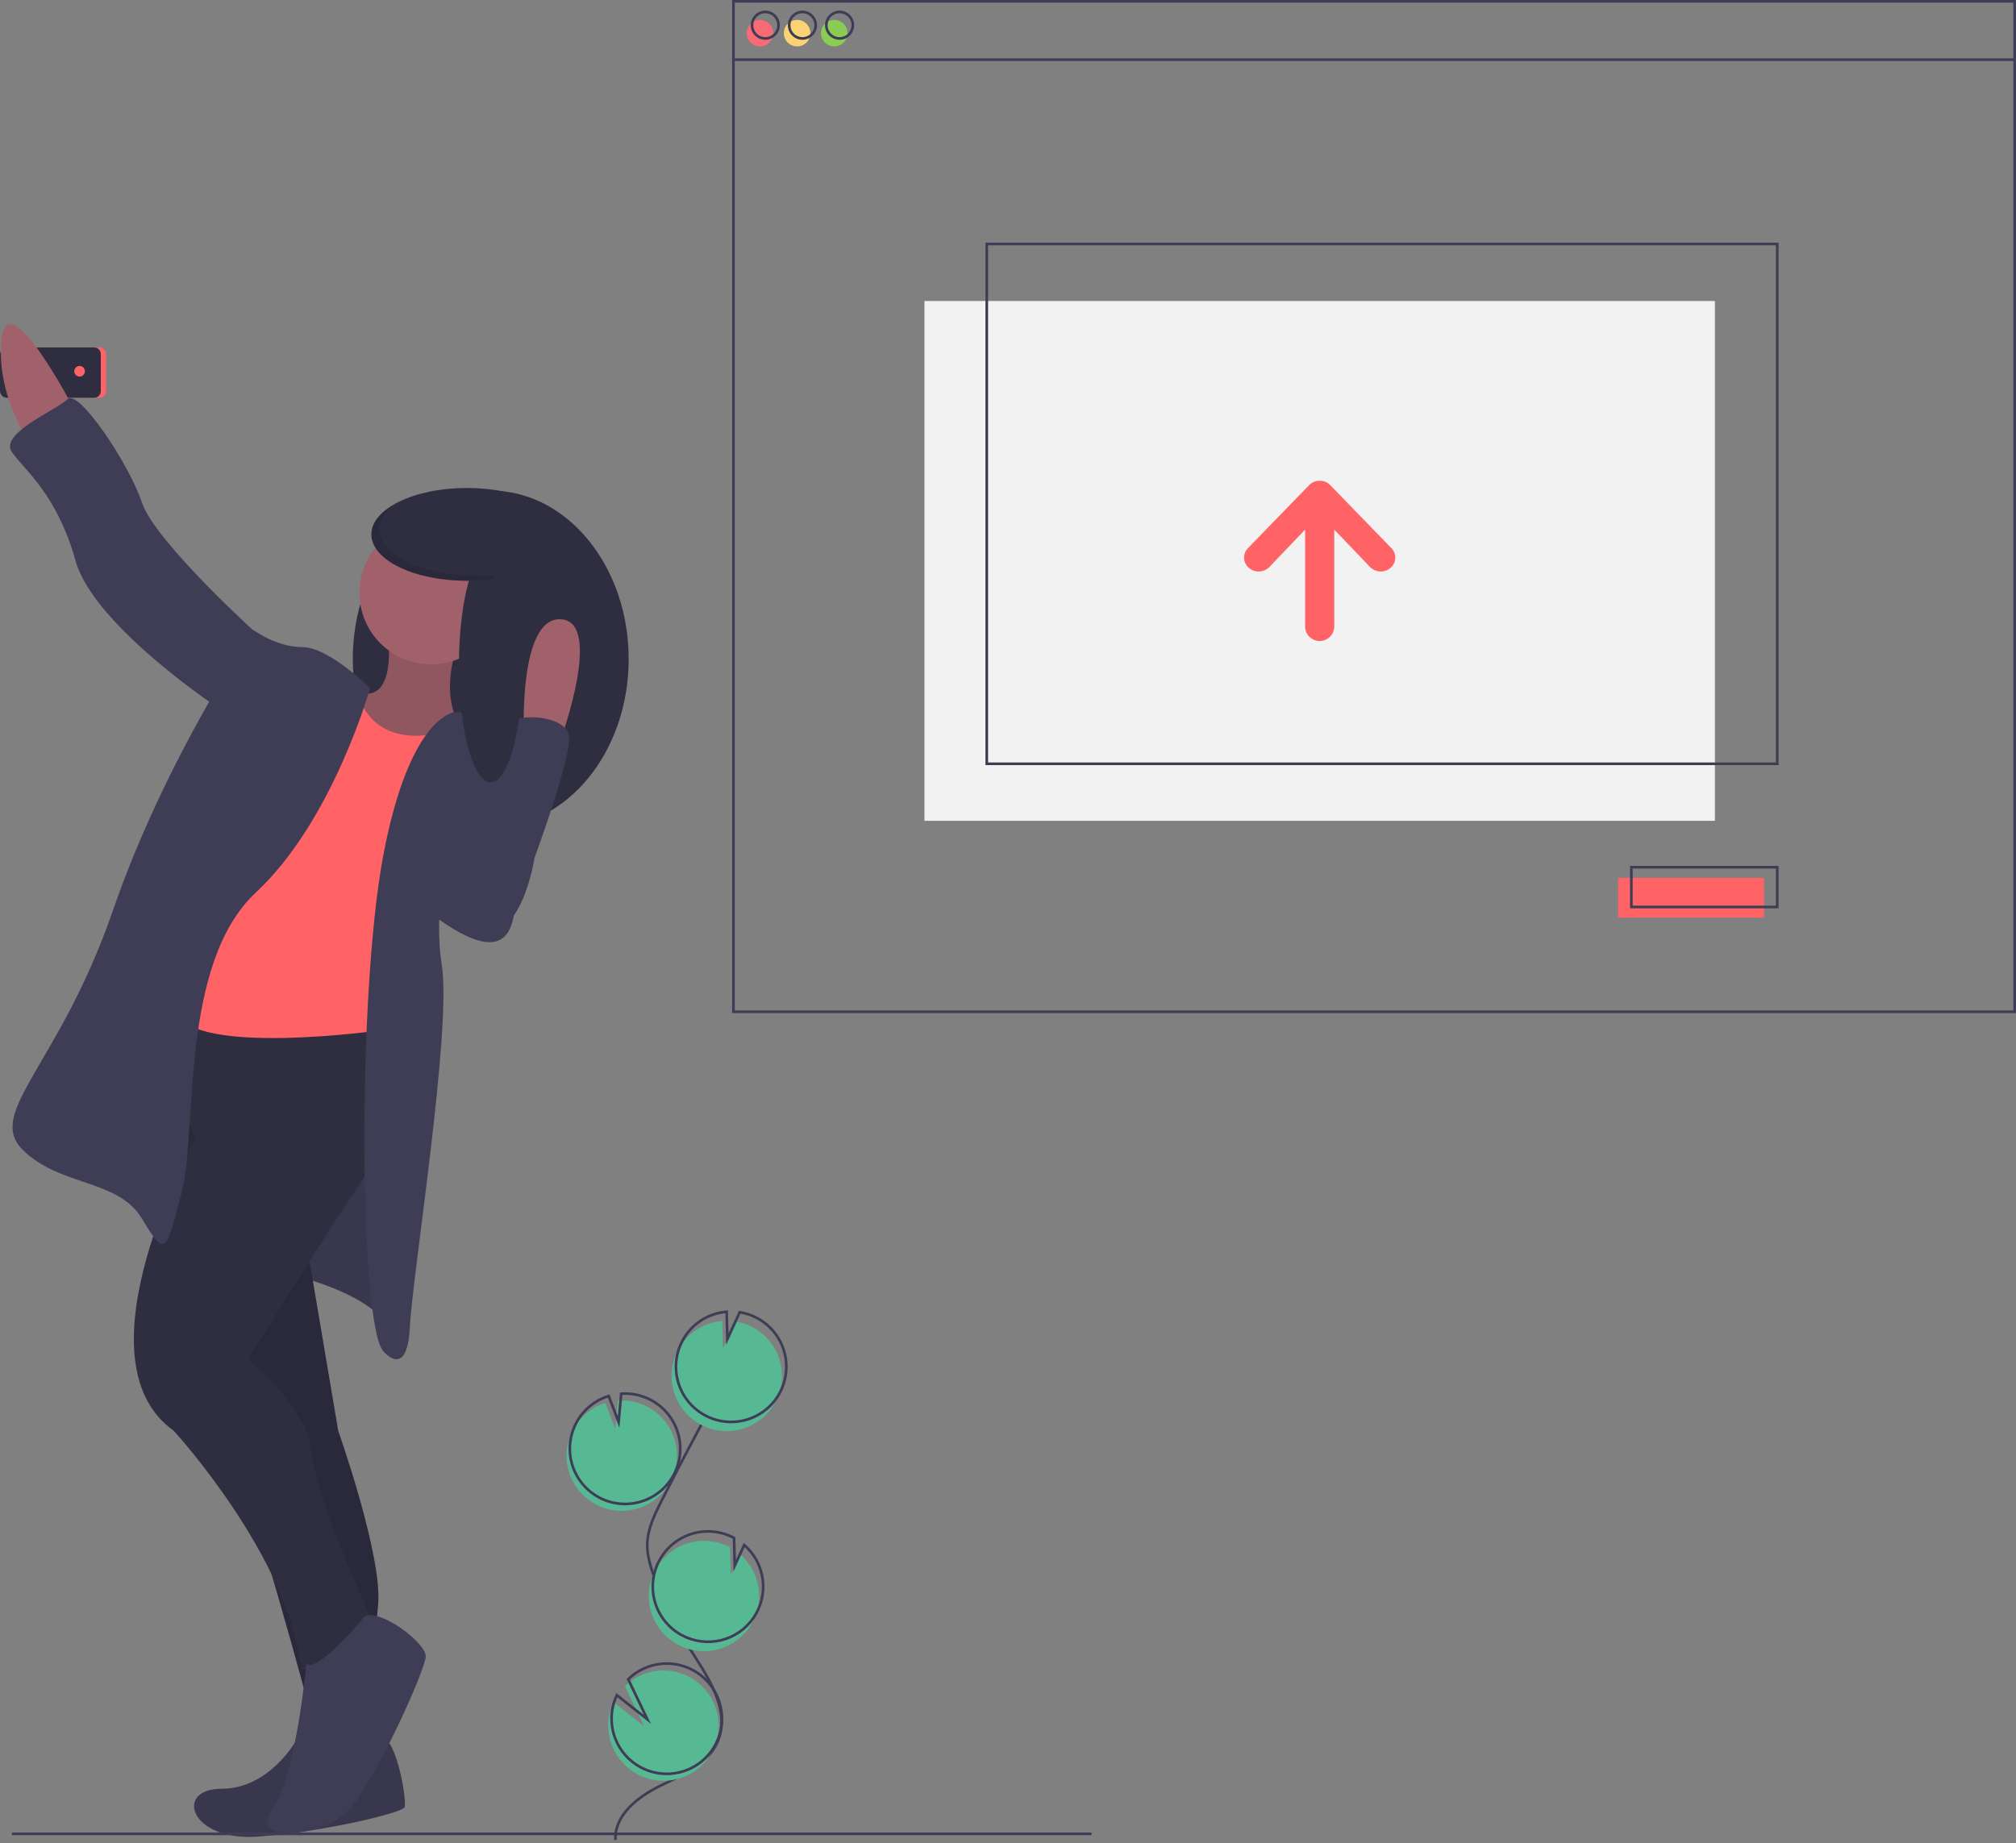 <svg width="479" height="438" viewBox="0 0 479 438" fill="none" xmlns="http://www.w3.org/2000/svg">
<rect x="0" y="0" width="479" height="438" fill="#808080" stroke="none"/>
<g clip-path="url(#clip0)">
<path d="M116.599 196.642C134.699 196.642 149.373 178.724 149.373 156.62C149.373 134.517 134.699 116.599 116.599 116.599C98.499 116.599 83.825 134.517 83.825 156.62C83.825 178.724 98.499 196.642 116.599 196.642Z" fill="#2F2E41"/>
<path d="M89.182 411.877L70.274 413.768C70.274 413.768 63.972 425.112 52.627 425.112C41.282 425.112 45.064 437.718 61.451 436.457C77.838 435.197 95.485 430.785 96.115 429.524C96.745 428.264 94.224 411.247 89.182 411.877Z" fill="#3F3D56"/>
<path opacity="0.1" d="M89.182 411.877L70.274 413.768C70.274 413.768 63.972 425.112 52.627 425.112C41.282 425.112 45.064 437.718 61.451 436.457C77.838 435.197 95.485 430.785 96.115 429.524C96.745 428.264 94.224 411.247 89.182 411.877Z" fill="black"/>
<path d="M62.711 301.581C62.711 301.581 84.14 304.732 92.334 314.816C100.527 324.901 94.855 276.37 94.855 276.37L92.334 254.311L75.317 255.572L61.451 283.933L62.711 301.581Z" fill="#3F3D56"/>
<path opacity="0.1" d="M62.711 301.581C62.711 301.581 84.14 304.732 92.334 314.816C100.527 324.901 94.855 276.37 94.855 276.37L92.334 254.311L75.317 255.572L61.451 283.933L62.711 301.581Z" fill="black"/>
<path d="M133.3 175.528C133.3 175.528 143.385 147.797 133.3 147.166C123.216 146.536 124.477 174.268 124.477 174.268L133.3 175.528Z" fill="#A0616A"/>
<path d="M3.151 82.564H23.63C24.049 82.564 24.451 82.731 24.748 83.027C25.044 83.324 25.211 83.726 25.211 84.145V92.959C25.211 93.166 25.17 93.372 25.09 93.564C25.011 93.755 24.894 93.93 24.748 94.076C24.601 94.223 24.427 94.34 24.235 94.419C24.043 94.499 23.837 94.54 23.63 94.54H3.151V82.564Z" fill="#FF6366"/>
<path d="M1.667 82.564H22.369C22.789 82.564 23.191 82.731 23.487 83.027C23.784 83.324 23.95 83.726 23.95 84.145V92.959C23.95 93.166 23.909 93.372 23.83 93.564C23.75 93.755 23.634 93.93 23.487 94.076C23.34 94.223 23.166 94.34 22.974 94.419C22.782 94.499 22.577 94.54 22.369 94.54H1.667C1.225 94.54 0.801 94.364 0.488 94.051C0.176 93.738 0 93.314 0 92.872L0 84.232C0 83.79 0.176 83.366 0.488 83.053C0.801 82.74 1.225 82.564 1.667 82.564Z" fill="#2F2E41"/>
<path d="M18.908 89.497C19.604 89.497 20.169 88.933 20.169 88.237C20.169 87.54 19.604 86.976 18.908 86.976C18.212 86.976 17.648 87.54 17.648 88.237C17.648 88.933 18.212 89.497 18.908 89.497Z" fill="#FF6366"/>
<path d="M17.332 96.745C17.332 96.745 1.575 66.493 0.315 80.989C-0.946 95.485 8.508 107.46 8.508 107.46L17.332 96.745Z" fill="#A0616A"/>
<path d="M109.043 169.282C109.043 169.282 122.901 170.171 124.162 177.734C125.422 185.298 114.078 208.617 114.078 208.617L98.951 207.357L97.061 192.23L109.043 169.282Z" fill="#3F3D56"/>
<path d="M91.703 147.167C91.703 147.167 96.746 173.007 80.359 162.293C63.972 151.578 86.661 181.201 86.661 181.201C86.661 181.201 104.309 185.613 109.981 179.94C115.653 174.268 101.472 173.323 109.351 150.948C117.82 126.895 91.703 147.167 91.703 147.167Z" fill="#A0616A"/>
<path opacity="0.1" d="M91.703 147.167C91.703 147.167 96.746 173.007 80.359 162.293C63.972 151.578 86.661 181.201 86.661 181.201C86.661 181.201 104.309 185.613 109.981 179.94C115.653 174.268 101.472 173.323 109.351 150.948C117.82 126.895 91.703 147.167 91.703 147.167Z" fill="black"/>
<path d="M35.925 235.718C35.925 235.718 50.106 338.766 54.518 345.069C58.929 351.372 74.056 408.095 74.056 408.095L90.443 402.423C89.273 395.552 89.061 388.553 89.812 381.624C91.073 370.279 80.358 340.027 80.358 340.027L64.602 246.748L35.925 235.718Z" fill="#2F2E41"/>
<path opacity="0.1" d="M35.925 235.718C35.925 235.718 50.106 338.766 54.518 345.069C58.929 351.372 74.056 408.095 74.056 408.095L90.443 402.423C89.273 395.552 89.061 388.553 89.812 381.624C91.073 370.279 80.358 340.027 80.358 340.027L64.602 246.748L35.925 235.718Z" fill="black"/>
<path d="M32.459 230.991L46.324 270.698C46.324 270.698 17.332 323.01 41.282 340.027C41.282 340.027 69.014 370.279 71.535 396.75C71.535 396.75 86.031 395.49 87.922 384.145C87.922 384.145 74.686 355.153 74.056 345.069C73.426 334.985 58.929 323.01 58.929 323.01C58.929 323.01 86.661 278.261 92.964 270.698C99.266 263.135 99.897 234.143 84.14 234.143C68.383 234.143 32.459 230.991 32.459 230.991Z" fill="#2F2E41"/>
<path d="M86.661 384.145C86.661 384.145 75.947 397.381 72.796 395.49C72.796 395.49 70.275 422.591 64.602 430.154C58.93 437.717 76.577 437.087 82.88 430.154C89.183 423.221 101.157 396.75 101.157 393.599C101.157 390.448 90.443 382.254 86.661 384.145Z" fill="#3F3D56"/>
<path d="M102.418 157.881C111.816 157.881 119.435 150.262 119.435 140.864C119.435 131.465 111.816 123.847 102.418 123.847C93.02 123.847 85.401 131.465 85.401 140.864C85.401 150.262 93.02 157.881 102.418 157.881Z" fill="#A0616A"/>
<path d="M84.14 161.032C84.14 161.032 84.77 171.747 94.224 174.268C103.678 176.789 111.241 170.486 111.241 170.486L113.762 175.528L105.569 195.697L90.443 244.857C90.443 244.857 45.694 251.16 41.913 240.445C38.131 229.731 48.215 199.478 48.215 199.478L62.711 178.68L68.383 164.814L74.686 157.881L84.14 161.032Z" fill="#FF6366"/>
<path d="M87.922 163.553C87.922 163.553 78.153 153.784 71.85 153.784C65.547 153.784 60.19 149.688 60.19 149.688C60.19 149.688 39.391 179.94 26.786 216.495C14.181 253.051 -3.466 264.395 5.357 273.219C14.181 282.043 28.047 280.152 33.719 289.606C39.391 299.06 39.391 297.799 43.173 283.303C46.955 268.807 42.543 229.101 60.82 212.084C79.098 195.066 87.922 163.553 87.922 163.553Z" fill="#3F3D56"/>
<path d="M62.081 151.578C62.081 151.578 36.871 128.889 33.719 119.435C30.568 109.981 18.593 92.334 16.072 94.855C13.551 97.376 -0.315 103.048 2.836 107.46C5.988 111.872 13.551 117.544 17.963 133.301C22.375 149.057 53.257 169.226 53.257 169.226L62.081 151.578Z" fill="#3F3D56"/>
<path d="M108.09 169.226C108.09 169.226 97.376 169.856 91.073 203.26C84.77 236.664 85.4 314.816 91.073 321.119C91.073 321.119 96.745 328.052 97.376 315.447C98.006 302.841 107.46 244.227 104.939 229.101C102.418 213.974 108.09 181.201 116.283 175.528C124.477 169.856 108.09 169.226 108.09 169.226Z" fill="#3F3D56"/>
<path d="M102.418 196.957C102.418 196.957 123.216 206.411 122.586 213.344C121.956 220.277 121.326 234.143 95.485 211.453L102.418 196.957Z" fill="#3F3D56"/>
<path d="M109.981 196.957C109.981 196.957 101.157 217.756 112.502 221.537C123.847 225.319 126.998 203.89 126.998 203.89C126.998 203.89 135.822 179.94 135.192 174.898C134.561 169.856 121.956 169.226 120.696 172.377C119.435 175.528 109.981 196.957 109.981 196.957Z" fill="#3F3D56"/>
<path d="M116.599 185.928C120.776 185.928 124.162 173.512 124.162 158.196C124.162 142.88 120.776 130.464 116.599 130.464C112.422 130.464 109.036 142.88 109.036 158.196C109.036 173.512 112.422 185.928 116.599 185.928Z" fill="#2F2E41"/>
<path d="M110.926 138.027C123.457 138.027 133.616 133.089 133.616 126.998C133.616 120.906 123.457 115.968 110.926 115.968C98.395 115.968 88.237 120.906 88.237 126.998C88.237 133.089 98.395 138.027 110.926 138.027Z" fill="#2F2E41"/>
<path opacity="0.1" d="M112.817 136.767C100.286 136.767 90.128 131.829 90.128 125.738C90.128 123.59 91.395 121.587 93.58 119.892C90.248 121.811 88.237 124.29 88.237 126.998C88.237 133.09 98.395 138.028 110.926 138.028C119.039 138.028 119.777 136.767 112.817 136.767Z" fill="black"/>
<path d="M141.565 357.526C143.358 358.481 145.349 359.006 147.379 359.061C149.41 359.115 151.426 358.697 153.267 357.839C155.109 356.982 156.726 355.708 157.992 354.119C159.257 352.53 160.136 350.669 160.56 348.682C160.983 346.695 160.939 344.637 160.432 342.67C159.924 340.703 158.966 338.88 157.634 337.347C156.302 335.813 154.632 334.609 152.756 333.831C150.879 333.053 148.847 332.721 146.821 332.862L146.2 339.593L143.848 333.416C140.537 334.435 137.767 336.727 136.145 339.788C135.572 340.859 135.153 342.007 134.901 343.196C134.302 345.984 134.629 348.891 135.832 351.477C137.034 354.063 139.047 356.187 141.565 357.526Z" fill="#57B894"/>
<path d="M146.239 437.275C145.927 431.431 151.479 427.076 156.721 424.477C161.963 421.877 168.003 419.448 170.42 414.12C173.894 406.461 167.95 398.156 163.411 391.076C160.043 385.823 157.31 380.189 155.269 374.292C154.451 371.928 153.738 369.476 153.789 366.975C153.862 363.372 155.499 360.009 157.123 356.793C162.535 346.079 168.198 335.497 174.111 325.047" stroke="#3F3D56" stroke-width="0.63" stroke-miterlimit="10"/>
<path d="M142.344 355.881C144.137 356.836 146.127 357.361 148.158 357.416C150.189 357.47 152.205 357.052 154.046 356.194C155.888 355.337 157.505 354.063 158.771 352.474C160.036 350.885 160.915 349.024 161.339 347.037C161.762 345.05 161.718 342.992 161.21 341.025C160.703 339.058 159.745 337.235 158.413 335.702C157.081 334.168 155.411 332.964 153.534 332.186C151.658 331.408 149.626 331.076 147.6 331.217L146.978 337.948L144.627 331.771C141.316 332.79 138.546 335.082 136.924 338.143C136.35 339.214 135.931 340.362 135.68 341.551C135.081 344.339 135.408 347.246 136.611 349.832C137.813 352.418 139.826 354.542 142.344 355.881Z" stroke="#3F3D56" stroke-width="0.63" stroke-miterlimit="10"/>
<path d="M161.101 320.85C162.132 318.908 163.636 317.257 165.474 316.049C167.311 314.841 169.423 314.115 171.615 313.938L171.784 320.444L174.712 314.05C177.459 314.481 179.998 315.773 181.962 317.74C183.927 319.708 185.216 322.249 185.642 324.997C186.068 327.744 185.61 330.556 184.334 333.027C183.058 335.497 181.03 337.498 178.543 338.741C176.056 339.983 173.238 340.403 170.496 339.94C167.754 339.477 165.231 338.154 163.29 336.164C161.349 334.173 160.091 331.616 159.697 328.864C159.304 326.111 159.795 323.305 161.101 320.85Z" fill="#57B894"/>
<path d="M162.138 318.656C163.17 316.714 164.674 315.063 166.511 313.855C168.349 312.647 170.461 311.921 172.652 311.744L172.822 318.25L175.749 311.856C178.496 312.287 181.035 313.579 183 315.547C184.965 317.514 186.253 320.055 186.679 322.803C187.106 325.55 186.648 328.362 185.372 330.833C184.096 333.303 182.068 335.304 179.581 336.547C177.093 337.79 174.275 338.21 171.534 337.746C168.792 337.283 166.269 335.961 164.328 333.97C162.387 331.979 161.129 329.423 160.735 326.67C160.342 323.918 160.833 321.111 162.138 318.656Z" stroke="#3F3D56" stroke-width="0.63" stroke-miterlimit="10"/>
<path d="M161.113 390.882C163.957 392.394 167.258 392.807 170.387 392.041C173.515 391.276 176.253 389.386 178.077 386.731C179.902 384.077 180.686 380.844 180.281 377.649C179.875 374.454 178.308 371.52 175.878 369.406L173.628 374.319L173.458 367.736C173.448 367.73 173.438 367.724 173.427 367.719C171.906 366.909 170.24 366.407 168.525 366.241C166.81 366.075 165.079 366.249 163.431 366.752C161.783 367.256 160.25 368.079 158.92 369.175C157.591 370.271 156.49 371.618 155.681 373.14C154.872 374.661 154.371 376.327 154.206 378.043C154.041 379.758 154.216 381.489 154.721 383.137C155.225 384.784 156.049 386.316 157.146 387.645C158.243 388.974 159.591 390.074 161.113 390.882V390.882Z" fill="#57B894"/>
<path d="M162.06 388.646C164.904 390.158 168.205 390.57 171.334 389.805C174.462 389.039 177.2 387.149 179.025 384.495C180.849 381.841 181.634 378.608 181.228 375.413C180.822 372.217 179.255 369.283 176.825 367.169L174.575 372.083L174.405 365.5C174.395 365.493 174.385 365.487 174.374 365.482C172.853 364.673 171.187 364.171 169.472 364.006C167.757 363.84 166.027 364.014 164.379 364.517C162.731 365.021 161.199 365.844 159.869 366.94C158.539 368.036 157.439 369.383 156.63 370.904C155.821 372.426 155.32 374.092 155.155 375.807C154.991 377.522 155.165 379.252 155.67 380.9C156.174 382.548 156.998 384.08 158.094 385.409C159.191 386.738 160.538 387.838 162.06 388.646V388.646Z" stroke="#3F3D56" stroke-width="0.63" stroke-miterlimit="10"/>
<path d="M144.539 410.537C144.639 413.543 145.77 416.423 147.742 418.695C149.714 420.966 152.406 422.49 155.369 423.012C158.331 423.533 161.382 423.02 164.011 421.559C166.64 420.098 168.687 417.777 169.808 414.986C170.929 412.195 171.056 409.104 170.168 406.23C169.28 403.356 167.431 400.875 164.931 399.203C162.431 397.531 159.432 396.769 156.437 397.045C153.442 397.322 150.633 398.62 148.481 400.721L153.035 410.25L145.783 404.508C144.891 406.389 144.465 408.457 144.539 410.537Z" fill="#57B894"/>
<path d="M145.317 408.892C145.418 411.898 146.548 414.778 148.52 417.049C150.492 419.32 153.185 420.845 156.147 421.366C159.109 421.888 162.161 421.375 164.79 419.914C167.419 418.453 169.465 416.132 170.586 413.341C171.707 410.55 171.834 407.458 170.946 404.584C170.059 401.711 168.21 399.23 165.709 397.557C163.209 395.885 160.21 395.123 157.215 395.4C154.22 395.676 151.412 396.974 149.26 399.076L153.813 408.604L146.561 402.862C145.67 404.743 145.243 406.811 145.317 408.892V408.892Z" stroke="#3F3D56" stroke-width="0.63" stroke-miterlimit="10"/>
<path d="M2.836 435.827H259.354" stroke="#3F3D56" stroke-width="0.63" stroke-miterlimit="10"/>
<path d="M407.465 71.535H219.646V195.066H407.465V71.535Z" fill="#F2F2F2"/>
<path d="M478.685 0.315H174.268V240.445H478.685V0.315Z" stroke="#3F3D56" stroke-width="0.63" stroke-miterlimit="10"/>
<path d="M174.583 14.181H479" stroke="#3F3D56" stroke-width="0.63" stroke-miterlimit="10"/>
<path d="M180.57 11.03C182.311 11.03 183.722 9.619 183.722 7.878C183.722 6.138 182.311 4.727 180.57 4.727C178.83 4.727 177.419 6.138 177.419 7.878C177.419 9.619 178.83 11.03 180.57 11.03Z" fill="#F86B75"/>
<path d="M189.394 11.03C191.134 11.03 192.545 9.619 192.545 7.878C192.545 6.138 191.134 4.727 189.394 4.727C187.654 4.727 186.243 6.138 186.243 7.878C186.243 9.619 187.654 11.03 189.394 11.03Z" fill="#FAD375"/>
<path d="M198.218 11.03C199.958 11.03 201.369 9.619 201.369 7.878C201.369 6.138 199.958 4.727 198.218 4.727C196.477 4.727 195.066 6.138 195.066 7.878C195.066 9.619 196.477 11.03 198.218 11.03Z" fill="#8BCC55"/>
<path d="M181.831 9.139C183.571 9.139 184.982 7.728 184.982 5.987C184.982 4.247 183.571 2.836 181.831 2.836C180.091 2.836 178.68 4.247 178.68 5.987C178.68 7.728 180.091 9.139 181.831 9.139Z" stroke="#3F3D56" stroke-width="0.63" stroke-miterlimit="10"/>
<path d="M190.655 9.139C192.395 9.139 193.806 7.728 193.806 5.987C193.806 4.247 192.395 2.836 190.655 2.836C188.914 2.836 187.503 4.247 187.503 5.987C187.503 7.728 188.914 9.139 190.655 9.139Z" stroke="#3F3D56" stroke-width="0.63" stroke-miterlimit="10"/>
<path d="M199.478 9.139C201.219 9.139 202.63 7.728 202.63 5.987C202.63 4.247 201.219 2.836 199.478 2.836C197.738 2.836 196.327 4.247 196.327 5.987C196.327 7.728 197.738 9.139 199.478 9.139Z" stroke="#3F3D56" stroke-width="0.63" stroke-miterlimit="10"/>
<path d="M422.276 57.984H234.458V181.516H422.276V57.984Z" stroke="#3F3D56" stroke-width="0.63" stroke-miterlimit="10"/>
<path d="M419.125 208.617H384.46V218.071H419.125V208.617Z" fill="#FF6366"/>
<path d="M422.276 206.096H387.612V215.55H422.276V206.096Z" stroke="#3F3D56" stroke-width="0.63" stroke-miterlimit="10"/>
<path d="M330.504 130.178L316.002 115.232C315.685 114.913 315.307 114.662 314.89 114.495C314.473 114.327 314.027 114.247 313.577 114.258H313.534C313.085 114.247 312.638 114.327 312.221 114.495C311.804 114.662 311.426 114.913 311.11 115.232L296.608 130.178C296.288 130.478 296.032 130.84 295.858 131.242C295.683 131.644 295.593 132.077 295.593 132.516C295.593 132.954 295.683 133.388 295.858 133.79C296.032 134.192 296.288 134.554 296.608 134.853C297.271 135.474 298.145 135.819 299.054 135.819C299.962 135.819 300.836 135.474 301.5 134.853L310.093 125.871V149.031C310.132 149.922 310.515 150.764 311.16 151.381C311.805 151.998 312.663 152.342 313.556 152.342C314.448 152.342 315.307 151.998 315.952 151.381C316.597 150.764 316.979 149.922 317.019 149.031V125.871L325.612 134.853C326.275 135.474 327.15 135.819 328.058 135.819C328.966 135.819 329.84 135.474 330.504 134.853C330.824 134.554 331.079 134.192 331.254 133.79C331.428 133.388 331.518 132.954 331.518 132.516C331.518 132.077 331.428 131.644 331.254 131.242C331.079 130.84 330.824 130.478 330.504 130.178Z" fill="#FF6366"/>
</g>
<defs>
<clipPath id="clip0">
<rect width="479" height="437.291" fill="white"/>
</clipPath>
</defs>
</svg>
